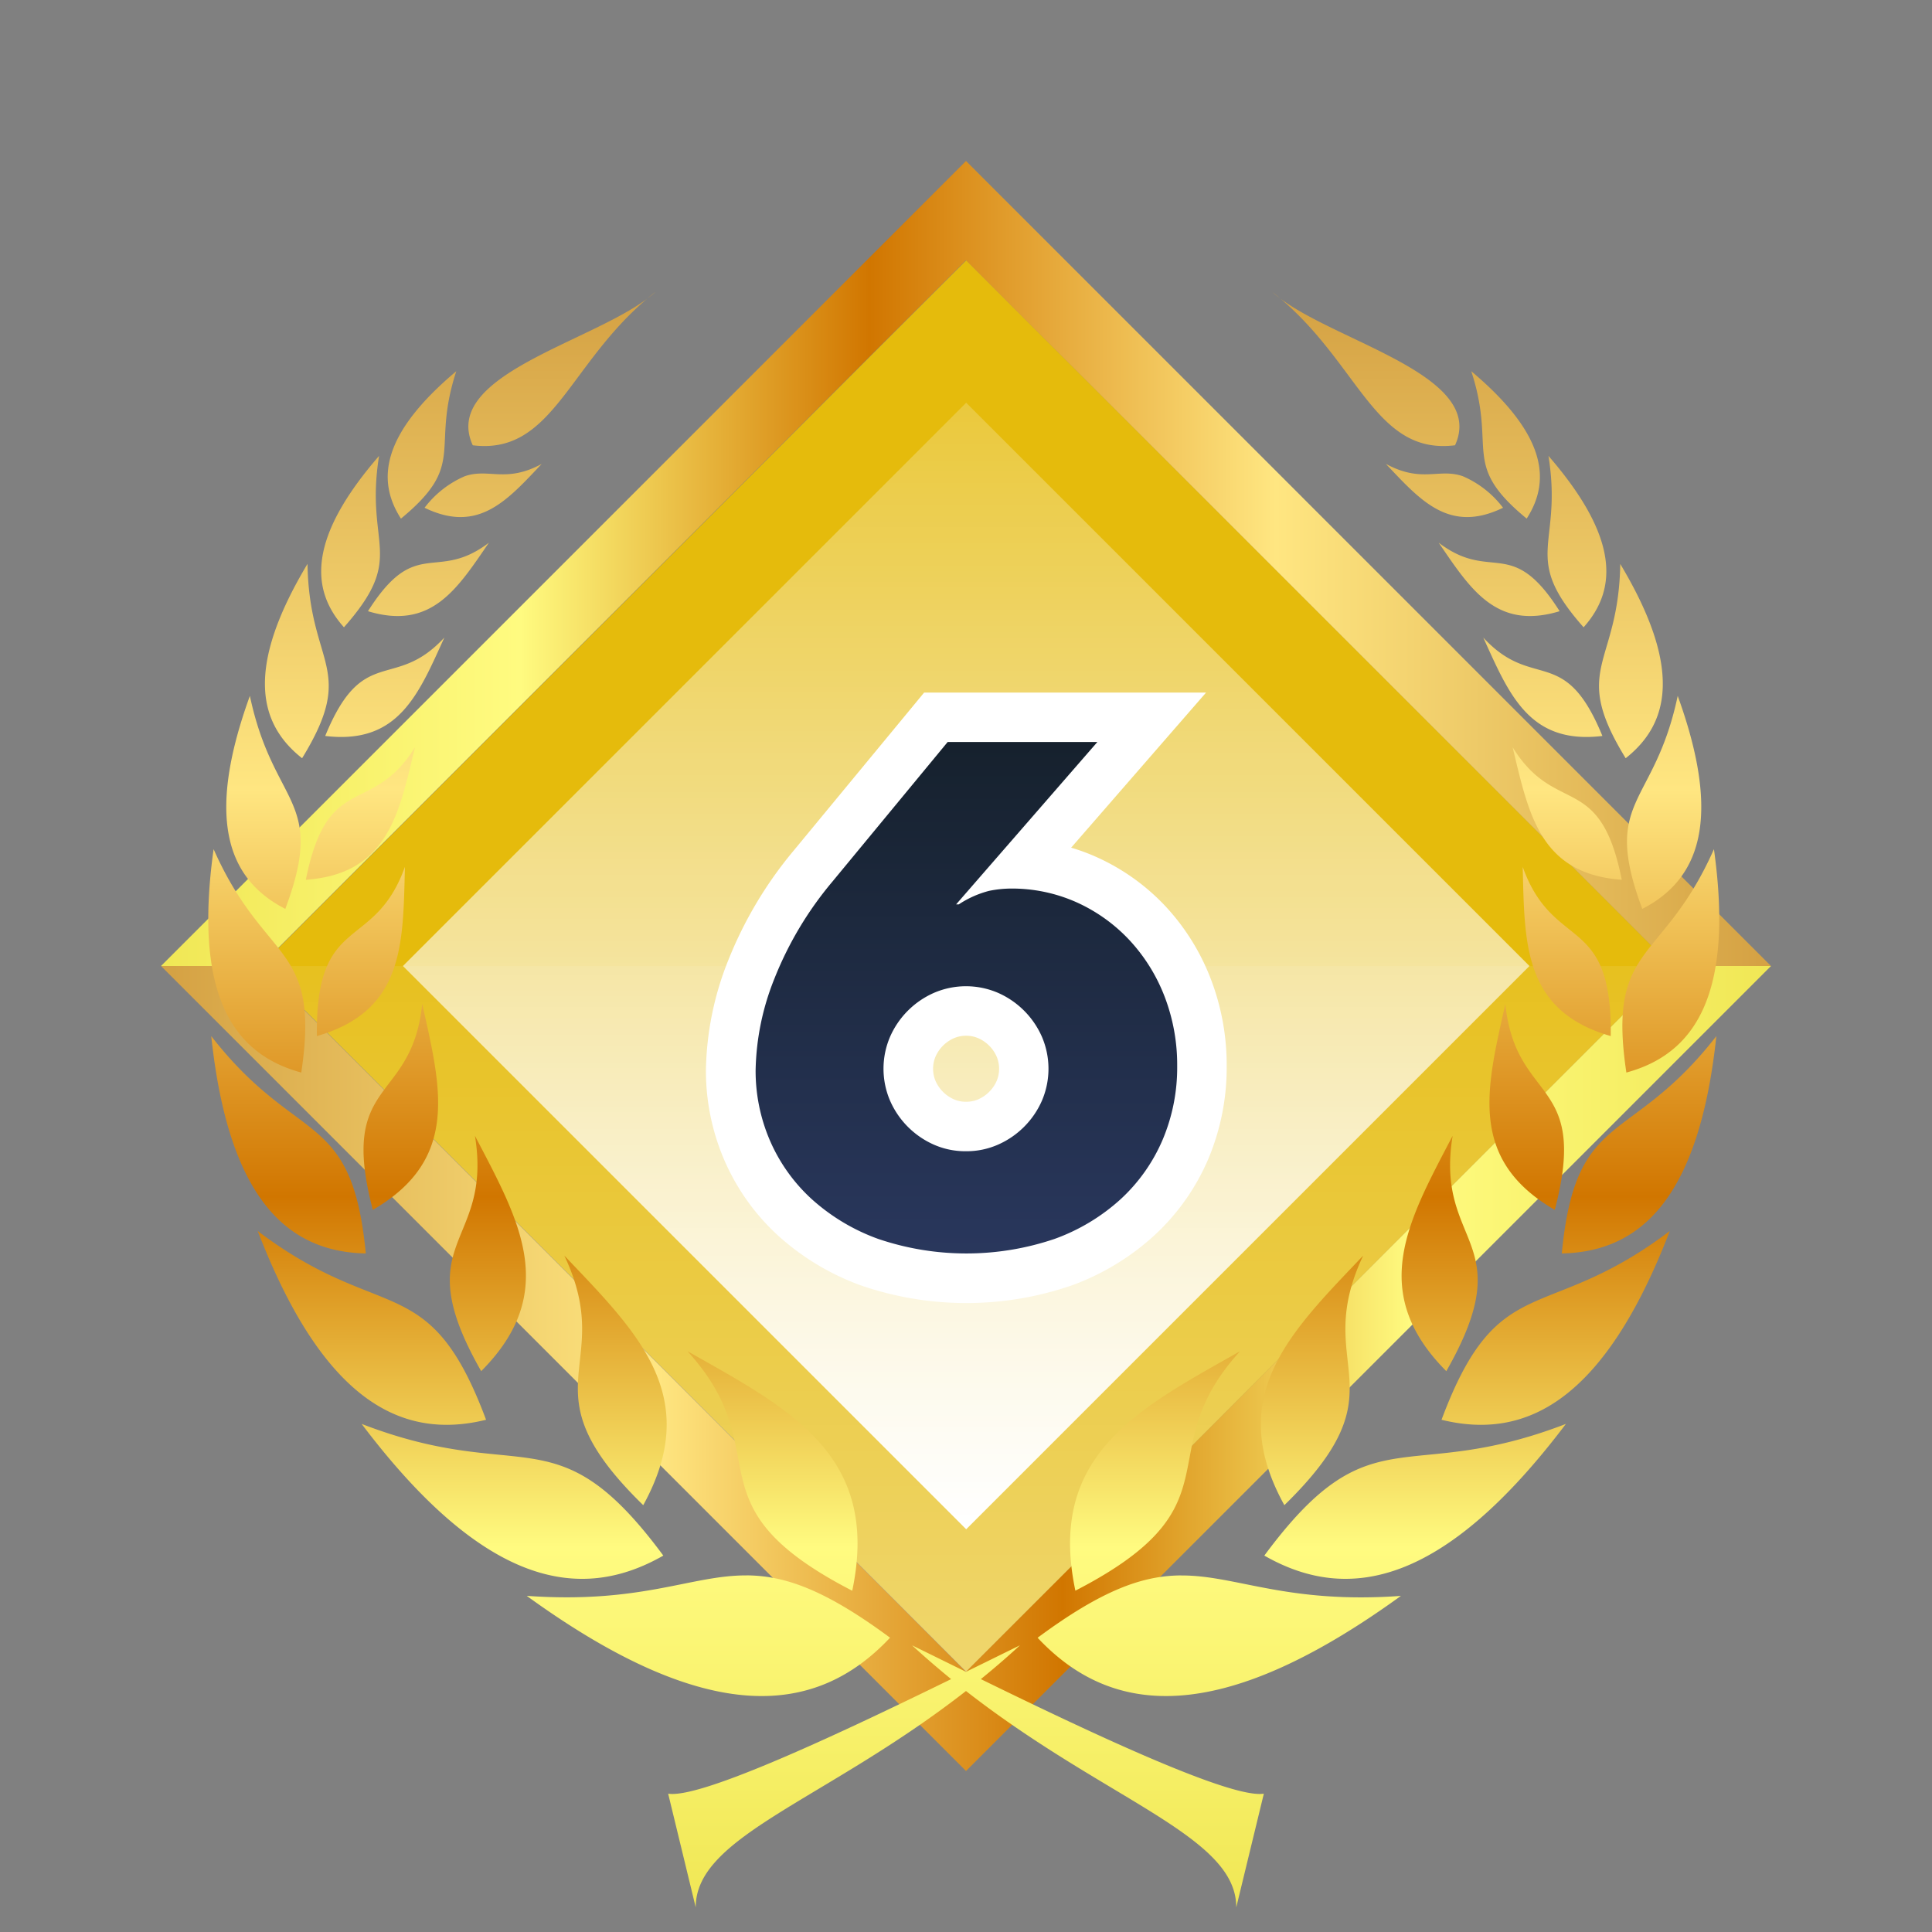 <svg viewBox="0 0 120 120" xmlns="http://www.w3.org/2000/svg" xmlns:xlink="http://www.w3.org/1999/xlink"><rect x="0" y="0" width="120" height="120" fill="#808080" stroke="none"/><linearGradient id="a" gradientUnits="userSpaceOnUse" x1="60" x2="60" y1="60" y2="103.84"><stop offset="0" stop-color="#fff" stop-opacity=".2"/><stop offset="1" stop-color="#fff"/></linearGradient><linearGradient id="b" gradientUnits="userSpaceOnUse" x1="110" x2="10" y1="85" y2="85"><stop offset="0" stop-color="#f0e755"/><stop offset=".223" stop-color="#fffb80"/><stop offset=".44" stop-color="#d17600"/><stop offset=".692" stop-color="#ffe681"/><stop offset=".993" stop-color="#d5a244"/></linearGradient><linearGradient id="c" x1="10" x2="110" xlink:href="#b" y1="35" y2="35"/><linearGradient id="d" gradientTransform="matrix(-.707 -.707 .707 -.707 60 144.853)" x1="60" x2="60" xlink:href="#a" y1="25.009" y2="94.991"/><linearGradient id="e" gradientUnits="userSpaceOnUse" x1="60.021" x2="60.021" y1="79.396" y2="44.553"><stop offset="0" stop-color="#2a385f"/><stop offset="1" stop-color="#15202b"/></linearGradient><linearGradient id="f" x1="59.862" x2="59.862" xlink:href="#b" y1="118.473" y2="18.128"/><path d="m0 0h120v120h-120z" fill="none"/><path d="m29 29h61.999v61.999h-61.999z" fill="#e5bb0c" transform="matrix(-.707 .707 -.707 -.707 144.853 60)"/><path d="m16.16 60 43.84 43.84 43.84-43.84z" fill="url(#a)" opacity=".4"/><path d="m103.84 60-43.84 43.84-43.84-43.84h-6.16l50 50 50-50z" fill="url(#b)"/><path d="m60 10-50 50h6.16l43.84-43.84 43.84 43.84h6.16z" fill="url(#c)"/><path d="m35.258 35.258h49.485v49.485h-49.485z" fill="url(#d)" transform="matrix(-.707 .707 -.707 -.707 144.853 60)"/><path d="m60.042 79.4a17.236 17.236 0 0 1 -6.029-1 14.022 14.022 0 0 1 -4.623-2.77 12.2 12.2 0 0 1 -2.973-4.147 12.468 12.468 0 0 1 -1.03-5.02 17.555 17.555 0 0 1 1.27-6.227 23.465 23.465 0 0 1 3.832-6.43l7.639-9.253h13.4l-7.94 9.128a11.19 11.19 0 0 1 3.932.971 11.86 11.86 0 0 1 3.767 2.708 12.421 12.421 0 0 1 2.48 4 13.385 13.385 0 0 1 .883 4.861 13.07 13.07 0 0 1 -1.025 5.175 12.318 12.318 0 0 1 -2.967 4.204 13.88 13.88 0 0 1 -4.628 2.8 17.121 17.121 0 0 1 -5.988 1zm-.042-16.606a3.283 3.283 0 0 0 -1.363.278 3.765 3.765 0 0 0 -1.947 1.946 3.5 3.5 0 0 0 0 2.728 3.771 3.771 0 0 0 1.946 1.945 3.494 3.494 0 0 0 2.727 0 3.775 3.775 0 0 0 1.947-1.946 3.5 3.5 0 0 0 0-2.728 3.758 3.758 0 0 0 -1.945-1.944 3.279 3.279 0 0 0 -1.365-.279z" fill="url(#e)"/><path d="m68.157 46.09-8.771 10.084h.164a6.217 6.217 0 0 1 1.885-.841 7.01 7.01 0 0 1 1.312-.143 9.847 9.847 0 0 1 4.139.861 10.266 10.266 0 0 1 3.28 2.357 10.865 10.865 0 0 1 2.173 3.5 11.819 11.819 0 0 1 .778 4.305 11.51 11.51 0 0 1 -.9 4.57 10.755 10.755 0 0 1 -2.6 3.69 12.279 12.279 0 0 1 -4.12 2.48 17.052 17.052 0 0 1 -10.945 0 12.459 12.459 0 0 1 -4.119-2.46 10.627 10.627 0 0 1 -2.6-3.628 10.909 10.909 0 0 1 -.9-4.406 15.987 15.987 0 0 1 1.168-5.677 21.857 21.857 0 0 1 3.587-6.006l7.174-8.69h9.3m-8.162 25.419a4.845 4.845 0 0 0 1.988-.409 5.309 5.309 0 0 0 2.726-2.727 5.036 5.036 0 0 0 0-3.976 5.312 5.312 0 0 0 -2.726-2.726 5.025 5.025 0 0 0 -3.976 0 5.309 5.309 0 0 0 -2.727 2.726 5.036 5.036 0 0 0 0 3.976 5.307 5.307 0 0 0 2.728 2.731 4.838 4.838 0 0 0 1.987.405m14.907-28.489h-17.507l-.922 1.117-7.174 8.69a25.04 25.04 0 0 0 -4.087 6.864 19.1 19.1 0 0 0 -1.371 6.776 14 14 0 0 0 1.162 5.637 13.72 13.72 0 0 0 3.345 4.667 15.579 15.579 0 0 0 5.121 3.073 20.114 20.114 0 0 0 13.092 0 15.38 15.38 0 0 0 5.134-3.109 13.829 13.829 0 0 0 3.343-4.731 14.614 14.614 0 0 0 1.149-5.778 14.914 14.914 0 0 0 -.987-5.416 13.966 13.966 0 0 0 -2.788-4.487 13.366 13.366 0 0 0 -4.253-3.059 12.18 12.18 0 0 0 -1.634-.609l3.947-4.538 4.43-5.092zm-14.907 25.415a1.785 1.785 0 0 1 -.739-.145 2.231 2.231 0 0 1 -1.161-1.164 1.962 1.962 0 0 1 0-1.478 2.232 2.232 0 0 1 1.166-1.167 1.946 1.946 0 0 1 1.479 0 2.234 2.234 0 0 1 1.166 1.166 1.962 1.962 0 0 1 0 1.483 2.235 2.235 0 0 1 -1.162 1.16 1.793 1.793 0 0 1 -.74.145z" fill="#fff"/><path d="m40.716 18.128c-.168.131-.333.263-.493.4.177-.135.346-.264.493-.4zm38.3 0c.147.136.318.265.492.4-.162-.137-.327-.269-.495-.4zm-38.816.421c-3.659 2.755-12.8 4.819-10.836 9.108 4.915.614 5.907-4.939 10.836-9.108zm39.334 0c4.924 4.169 5.92 9.723 10.841 9.108 1.958-4.289-7.182-6.353-10.841-9.108zm-51.193 4.507c-4.6 3.87-4.992 6.744-3.437 9.156 4.138-3.409 1.829-4.241 3.437-9.156zm63.042 0c1.607 4.914-.7 5.747 3.442 9.155 1.555-2.411 1.159-5.285-3.442-9.155zm-67.838 5.26c-4.377 5.047-4.308 8.27-2.182 10.646 3.949-4.462 1.272-4.974 2.182-10.646zm72.633 0c.909 5.672-1.767 6.186 2.182 10.646 2.125-2.376 2.194-5.599-2.182-10.646zm-62.531.5c-2.249 1.209-3.274.246-4.776.762a6.209 6.209 0 0 0 -2.5 1.96c3.346 1.623 5.132-.46 7.276-2.723zm52.434 0c2.145 2.262 3.931 4.345 7.276 2.722a6.221 6.221 0 0 0 -2.5-1.96c-1.5-.516-2.522.447-4.772-.762zm-55.713 4.891c-2.054 1.563-3.3.984-4.687 1.487-.829.3-1.7.992-2.826 2.769 3.953 1.2 5.552-1.4 7.513-4.256zm58.99 0c1.96 2.856 3.559 5.456 7.513 4.256-1.123-1.777-2-2.467-2.827-2.769-1.381-.5-2.633.076-4.686-1.487zm-70.258 1.316c-3.815 6.368-3.12 9.882-.336 12.072 3.458-5.642.436-5.689.336-12.072zm81.537 0c-.1 6.383-3.125 6.43.336 12.072 2.782-2.19 3.477-5.704-.339-12.072zm-73.037 4.577c-3.113 3.369-5.039.349-7.4 6.112 4.558.55 5.805-2.609 7.4-6.112zm64.528 0c1.594 3.5 2.842 6.662 7.4 6.112-2.361-5.763-4.286-2.743-7.4-6.112zm-76.607 3.622c-2.812 7.753-1.305 11.432 2.2 13.231 2.579-6.887-.735-6.291-2.2-13.231zm88.685 0c-1.461 6.94-4.775 6.343-2.2 13.231 3.5-1.8 5.008-5.478 2.2-13.231zm-78.431 3.19c-2.681 4.335-5.426 1.447-6.779 8.233 5.087-.366 5.782-4.074 6.779-8.233zm68.177 0c1 4.159 1.692 7.867 6.779 8.233-1.353-6.786-4.098-3.898-6.779-8.233zm-80.684 6.331c-1.268 9.076 1.224 12.729 5.444 13.875 1.212-8.081-2.252-6.669-5.444-13.875zm93.188 0c-3.192 7.2-6.651 5.794-5.439 13.875 4.22-1.146 6.703-4.799 5.439-13.875zm-81.305 1.1c-1.913 5.33-5.565 2.822-5.468 10.509 5.444-1.57 5.346-5.752 5.468-10.506zm69.427 0c.122 4.75.023 8.936 5.468 10.509.096-7.684-3.555-5.176-5.468-10.506zm-68.353 8.5c-.63 6.261-5.239 4.544-3.068 12.805 5.443-3.154 4.213-7.648 3.068-12.8zm67.277 0c-1.145 5.154-2.379 9.646 3.068 12.805 2.171-8.256-2.438-6.539-3.07-12.8zm-80.381 2.012c1.077 10.125 4.738 13.4 9.6 13.5-.87-9.041-4.221-6.589-9.6-13.5zm93.485 0c-5.378 6.911-8.734 4.459-9.6 13.5 4.858-.104 8.523-3.375 9.6-13.5zm-77.106 6.192c1.125 6.9-4.318 6.376.388 14.618 4.937-4.957 2.323-9.416-.388-14.618zm60.726 0c-2.712 5.2-5.33 9.661-.393 14.618 4.705-8.242-.733-7.718.393-14.618zm-74.218 5.913c4.068 10.557 8.94 13.014 14.183 11.725-3.529-9.451-6.423-5.855-14.183-11.725zm87.706 0c-7.759 5.87-10.649 2.274-14.178 11.725 5.243 1.289 10.111-1.168 14.178-11.725zm-68.661 1.529c3.315 7.025-2.655 8.136 4.9 15.5 3.747-6.808-.411-10.775-4.9-15.5zm49.616 0c-4.489 4.726-8.65 8.692-4.895 15.5 7.55-7.364 1.58-8.475 4.895-15.5zm-41.969 5.936c5.8 6.388-.18 9.509 10.234 14.879 1.778-8.452-3.934-11.316-10.234-14.879zm34.329 0c-6.306 3.563-12.014 6.427-10.235 14.875 10.414-5.37 4.43-8.491 10.234-14.879zm-54.567 4.516c7.577 10.031 13.531 11.159 18.738 8.18-6.665-9.013-8.654-4.287-18.738-8.18zm74.8 0c-10.085 3.893-12.068-.833-18.732 8.18 5.205 2.979 11.154 1.85 18.732-8.18zm-50.908 9.411c-3.435-.013-6.525 1.78-13.638 1.269 11.309 8.2 18 7.463 22.566 2.6-4.066-3.011-6.577-3.863-8.928-3.872zm27.016 0c-2.35.009-4.858.861-8.923 3.872 4.562 4.86 11.257 5.593 22.566-2.6-7.113.511-10.208-1.282-13.643-1.269zm-16.721 4.341c.809.745 1.621 1.44 2.428 2.1-6.524 3.191-15.507 7.452-17.576 7.115l1.713 7.068c-.028-4.433 8.019-6.609 16.786-13.444 8.768 6.837 16.815 9.011 16.786 13.444l1.714-7.068c-2.069.337-11.052-3.923-17.577-7.115.808-.657 1.619-1.352 2.429-2.1-.938.459-2.106 1.036-3.352 1.647-1.245-.611-2.415-1.189-3.352-1.647z" fill="url(#f)"/></svg>